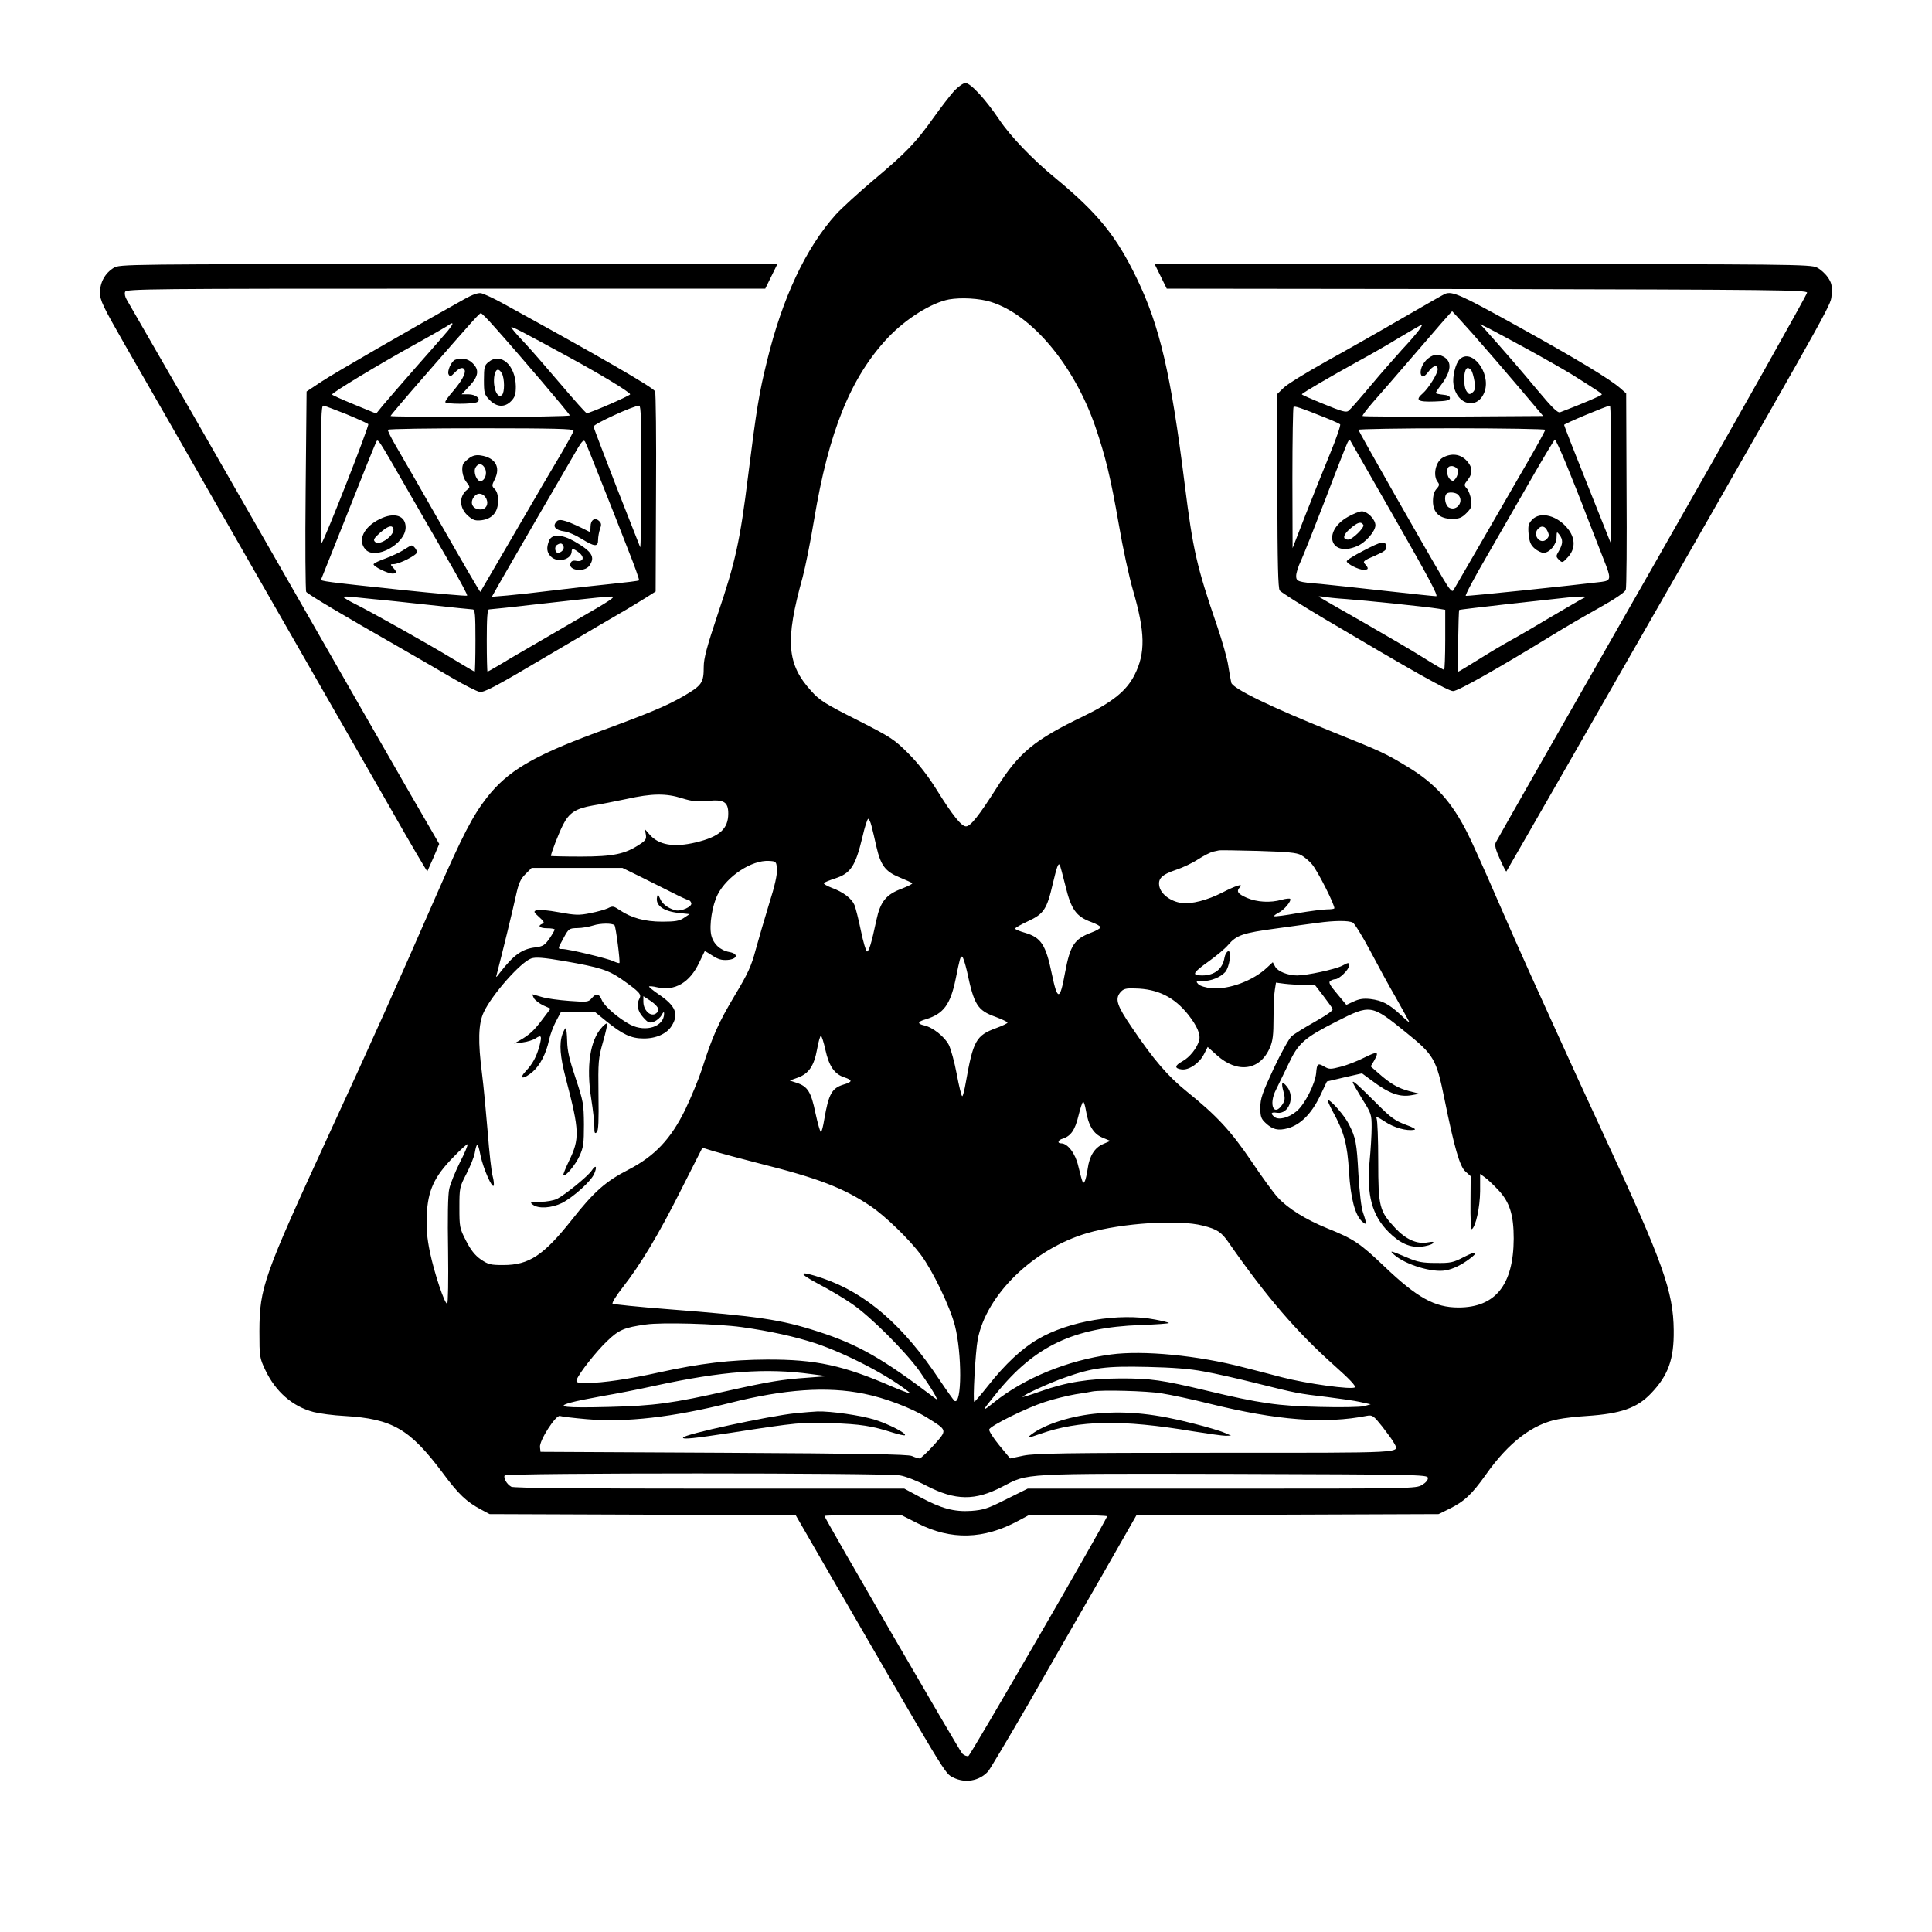 <svg version="1.0" xmlns="http://www.w3.org/2000/svg"
 width="1024pt" height="1024pt" viewBox="0 0 1024 1024"
 preserveAspectRatio="xMidYMid meet">
<g transform="translate(0,1024) scale(0.1,-0.1)"
fill="currentcolor" stroke="none">
<path d="M5057 9758 c-21 -24 -71 -88 -110 -143 -94 -132 -144 -184 -318 -330
-80 -68 -169 -149 -198 -181 -161 -179 -285 -445 -366 -779 -42 -170 -55 -251
-100 -608 -43 -347 -67 -455 -161 -733 -57 -170 -74 -234 -74 -277 0 -86 -9
-99 -106 -156 -94 -54 -180 -90 -469 -196 -331 -123 -465 -202 -575 -343 -74
-95 -128 -199 -263 -507 -211 -482 -341 -774 -571 -1272 -350 -761 -370 -817
-371 -1048 0 -137 1 -142 31 -206 55 -116 145 -194 256 -223 31 -8 105 -18
165 -21 253 -15 345 -69 519 -301 85 -115 127 -154 204 -195 l45 -24 811 -3
811 -2 143 -248 c668 -1155 647 -1120 692 -1143 63 -32 138 -19 185 32 11 13
106 173 211 354 104 182 276 482 383 667 l193 338 801 2 800 3 55 27 c81 40
120 76 196 183 120 170 248 268 384 293 30 6 98 14 150 17 181 12 267 42 341
120 91 95 122 181 120 335 -2 203 -56 357 -366 1025 -84 181 -197 427 -250
545 -54 118 -122 269 -152 335 -30 66 -106 237 -168 380 -62 144 -132 299
-155 345 -85 170 -174 269 -323 358 -114 69 -133 78 -392 182 -326 131 -533
231 -539 262 -3 12 -10 53 -16 90 -5 36 -32 131 -59 210 -109 318 -128 403
-172 753 -73 584 -132 837 -254 1090 -108 224 -207 346 -430 530 -121 99 -239
222 -298 310 -74 110 -153 195 -180 195 -11 0 -38 -19 -60 -42z m194 -1118
c217 -67 441 -334 554 -660 54 -158 82 -272 125 -520 21 -124 55 -280 75 -348
65 -224 67 -333 8 -450 -43 -84 -116 -143 -270 -218 -260 -125 -342 -192 -460
-379 -94 -148 -139 -205 -163 -205 -24 0 -71 58 -156 195 -45 72 -96 138 -149
191 -75 75 -91 86 -272 178 -165 83 -199 104 -241 151 -132 144 -142 267 -48
605 14 52 42 190 61 306 78 468 194 755 392 965 95 100 229 184 323 202 63 11
161 6 221 -13z m-1636 -2631 c55 -17 81 -19 137 -14 85 9 108 -6 108 -67 0
-82 -47 -123 -172 -153 -117 -28 -198 -14 -246 43 l-24 27 5 -28 c4 -24 -1
-32 -32 -52 -78 -52 -141 -65 -313 -65 -87 0 -158 2 -158 3 0 14 42 122 64
165 33 65 68 87 160 103 39 6 118 22 176 34 135 30 210 31 295 4z m1004 -146
c6 -21 17 -70 26 -110 23 -100 47 -132 122 -163 34 -14 65 -28 68 -31 3 -4
-22 -16 -55 -29 -84 -31 -114 -69 -135 -167 -26 -123 -40 -168 -50 -166 -5 1
-20 51 -32 110 -12 59 -28 121 -34 136 -15 35 -59 69 -122 92 -26 10 -44 21
-40 25 4 4 31 15 59 24 83 27 108 65 145 219 12 53 26 97 31 97 4 0 12 -17 17
-37z m2277 -155 c18 -10 44 -32 58 -49 31 -36 126 -226 118 -234 -3 -3 -21 -5
-40 -5 -19 0 -89 -9 -155 -20 -66 -12 -121 -19 -124 -16 -2 2 8 10 23 18 30
14 71 64 62 74 -3 3 -23 1 -45 -5 -60 -17 -130 -13 -184 10 -50 22 -58 35 -36
58 18 20 -25 6 -93 -29 -82 -42 -165 -63 -218 -56 -57 8 -108 46 -117 87 -9
42 12 63 89 89 34 11 87 36 117 56 30 19 65 37 79 40 14 3 28 6 32 7 4 1 97 0
205 -3 159 -5 204 -9 229 -22z m-2778 -75 c2 -28 -11 -88 -42 -185 -24 -79
-56 -188 -71 -243 -22 -83 -40 -124 -110 -240 -86 -144 -119 -217 -174 -390
-18 -55 -58 -151 -88 -214 -77 -158 -163 -249 -303 -321 -119 -61 -182 -116
-299 -265 -150 -189 -227 -240 -363 -240 -69 0 -80 3 -120 30 -31 22 -53 50
-78 99 -34 66 -35 73 -35 176 0 104 1 109 37 178 20 39 40 88 44 109 11 62 17
60 31 -12 15 -70 63 -179 70 -158 2 6 0 29 -6 50 -6 21 -18 126 -26 233 -9
107 -22 246 -30 308 -22 171 -20 266 9 327 43 93 197 267 252 285 24 8 63 5
175 -14 188 -33 233 -47 305 -97 92 -65 105 -79 94 -100 -18 -32 -11 -68 19
-101 26 -29 32 -32 57 -23 16 6 34 22 41 35 9 17 13 20 13 8 0 -69 -96 -101
-179 -59 -61 32 -137 97 -151 130 -15 36 -29 39 -54 10 -17 -20 -24 -21 -118
-14 -56 4 -122 13 -147 21 -25 7 -47 14 -49 14 -1 0 2 -9 8 -21 7 -11 29 -28
50 -38 l38 -17 -43 -57 c-44 -59 -69 -82 -120 -111 l-30 -17 45 6 c25 3 56 13
68 21 32 21 35 14 22 -37 -16 -60 -37 -98 -73 -136 -41 -44 -12 -45 37 -3 39
34 71 97 86 167 5 26 22 71 36 98 l27 51 91 -1 91 0 59 -48 c85 -69 131 -91
196 -91 67 -1 125 25 151 68 38 62 20 105 -70 166 -28 19 -51 38 -51 41 0 3
20 2 44 -4 93 -21 172 25 222 131 15 32 28 58 29 60 1 2 20 -9 41 -23 29 -19
48 -25 79 -23 54 4 61 33 11 42 -49 9 -85 43 -96 89 -12 53 5 158 34 216 50
97 180 183 271 178 39 -2 40 -3 43 -44z m1529 -88 c30 -125 57 -163 137 -192
27 -10 49 -22 49 -28 0 -5 -22 -18 -49 -28 -90 -34 -112 -67 -139 -212 -27
-150 -40 -151 -70 -7 -32 155 -57 193 -142 218 -29 8 -53 19 -53 22 0 4 31 22
70 40 82 38 99 63 130 198 21 87 28 109 36 101 3 -2 16 -53 31 -112z m-2250
47 c54 -27 130 -65 170 -85 39 -20 76 -37 81 -37 5 0 13 -7 16 -16 7 -19 -56
-48 -87 -38 -38 11 -68 34 -79 62 -9 22 -12 24 -15 9 -11 -45 32 -77 115 -86
l57 -6 -30 -20 c-23 -16 -46 -20 -115 -20 -93 0 -164 20 -225 61 -33 22 -38
23 -63 10 -15 -7 -57 -19 -94 -26 -59 -12 -79 -11 -167 5 -54 10 -107 15 -117
11 -17 -7 -16 -10 14 -37 26 -23 29 -31 17 -35 -28 -11 -15 -24 25 -24 22 0
40 -3 40 -7 -1 -5 -13 -26 -28 -48 -24 -34 -34 -41 -72 -46 -73 -8 -117 -40
-190 -134 -22 -29 -23 -29 -16 -5 27 103 87 349 101 415 14 64 24 86 50 112
l33 33 240 0 241 0 98 -48z m3773 -242 c10 -5 51 -72 91 -147 40 -76 103 -192
141 -257 37 -66 68 -122 68 -124 0 -3 -22 16 -48 41 -61 56 -96 74 -158 82
-36 4 -59 1 -89 -13 l-39 -18 -49 59 c-39 46 -47 61 -36 68 8 5 19 9 26 9 21
0 73 51 73 71 0 19 -1 19 -37 0 -38 -19 -186 -51 -238 -51 -49 0 -102 21 -116
46 l-13 24 -30 -28 c-74 -70 -201 -117 -293 -110 -32 3 -61 12 -71 21 -15 16
-14 17 21 17 46 0 95 20 121 48 23 27 36 117 15 110 -8 -3 -16 -18 -19 -34
-10 -60 -53 -94 -118 -94 -58 0 -52 13 35 75 39 28 85 66 102 86 45 53 78 64
256 88 88 12 187 26 220 30 86 12 163 13 185 1z m-3913 -14 c7 -6 31 -195 26
-200 -2 -2 -16 2 -31 9 -30 15 -239 65 -271 65 -26 0 -26 0 7 60 26 48 29 50
72 51 25 0 63 7 85 14 36 12 100 13 112 1z m1868 -243 c38 -180 55 -208 153
-243 34 -13 62 -26 62 -30 0 -4 -27 -17 -60 -29 -107 -39 -122 -67 -161 -288
-7 -40 -15 -73 -19 -73 -4 0 -17 52 -29 117 -12 64 -31 133 -42 155 -22 43
-85 93 -130 103 -39 9 -37 20 9 33 93 29 129 77 157 212 23 113 25 120 34 120
5 0 16 -35 26 -77z m1786 -73 l58 0 44 -57 c24 -32 47 -63 50 -70 5 -8 -28
-31 -93 -68 -55 -31 -112 -66 -125 -78 -13 -12 -56 -89 -95 -172 -60 -129 -70
-158 -70 -206 0 -47 4 -59 28 -81 37 -35 66 -42 118 -28 67 19 124 76 169 168
l38 80 93 22 93 21 53 -39 c92 -69 148 -89 214 -76 l38 7 -55 14 c-58 15 -100
39 -164 96 l-40 35 18 30 c28 50 20 52 -51 17 -37 -19 -94 -41 -126 -49 -54
-14 -61 -14 -87 1 -34 20 -39 16 -43 -34 -5 -57 -61 -168 -104 -203 -42 -35
-95 -48 -117 -30 -23 19 -18 27 14 22 62 -9 97 84 52 139 -26 32 -32 23 -18
-28 9 -34 8 -45 -6 -67 -45 -68 -74 0 -34 78 14 28 44 90 67 138 51 109 83
137 252 223 183 93 186 92 369 -56 150 -121 162 -142 205 -354 52 -256 81
-358 111 -384 l28 -25 -1 -142 c-1 -79 2 -141 7 -139 21 14 43 115 44 201 l0
92 25 -18 c14 -10 47 -41 72 -68 60 -64 81 -132 81 -257 -1 -245 -97 -365
-293 -365 -126 0 -219 52 -393 218 -128 122 -161 145 -303 202 -115 47 -208
105 -261 163 -22 23 -85 110 -140 192 -109 161 -184 242 -343 370 -99 80 -174
166 -292 341 -77 113 -89 148 -61 183 17 20 28 24 79 22 120 -2 208 -46 282
-139 47 -60 66 -104 58 -135 -10 -40 -50 -91 -89 -112 -42 -23 -43 -38 -4 -43
39 -5 94 33 118 80 l20 39 49 -44 c109 -98 229 -81 281 41 15 34 19 68 19 155
0 62 3 129 7 151 l6 38 45 -6 c25 -3 71 -6 103 -6z m-3421 -131 c0 -10 -10
-21 -22 -25 -28 -8 -58 26 -58 67 l0 29 40 -26 c22 -15 40 -35 40 -45z m885
-214 c19 -86 48 -128 100 -145 45 -15 44 -24 -3 -38 -63 -19 -80 -50 -103
-184 -6 -38 -14 -68 -18 -68 -4 0 -17 46 -29 101 -23 112 -41 141 -100 160
l-36 12 44 16 c57 21 85 62 101 151 7 39 16 70 20 70 4 0 15 -34 24 -75z
m1380 -317 c13 -82 40 -127 87 -147 l43 -18 -37 -16 c-46 -19 -74 -64 -83
-131 -4 -28 -11 -58 -15 -66 -10 -18 -11 -16 -35 80 -15 66 -56 120 -90 120
-23 0 -18 18 8 25 43 14 65 46 83 121 10 41 21 74 25 74 4 0 10 -19 14 -42z
m-3318 -280 c-25 -51 -51 -114 -56 -140 -7 -29 -9 -153 -6 -327 2 -155 0 -281
-5 -281 -14 0 -68 163 -91 272 -16 78 -20 127 -17 199 6 129 39 202 140 305
39 41 74 72 76 69 3 -3 -15 -47 -41 -97z m1586 -4 c315 -79 447 -130 592 -227
78 -53 204 -175 266 -258 63 -85 153 -272 180 -374 38 -148 38 -424 -2 -400
-5 4 -40 53 -79 111 -192 289 -389 460 -620 539 -127 43 -137 31 -24 -29 56
-29 137 -77 180 -107 98 -67 280 -249 356 -354 67 -96 108 -164 88 -149 -281
213 -411 288 -626 357 -195 63 -315 81 -794 118 -157 12 -289 26 -293 29 -5 4
19 43 53 86 96 123 190 279 311 520 l112 221 61 -19 c34 -10 141 -39 239 -64z
m2352 -330 c76 -19 99 -34 138 -91 202 -290 360 -473 563 -654 73 -65 112
-105 105 -112 -14 -14 -255 19 -386 53 -60 16 -153 40 -205 53 -241 63 -531
91 -702 68 -230 -31 -459 -125 -620 -254 -68 -55 -67 -50 13 48 203 251 410
349 762 362 86 3 155 8 152 11 -2 3 -35 11 -72 18 -191 37 -460 -8 -622 -104
-85 -49 -175 -134 -261 -243 -39 -49 -73 -89 -76 -89 -9 0 6 267 18 330 46
239 297 482 583 565 182 53 484 72 610 39z m-2444 -538 c151 -21 285 -51 392
-86 164 -55 387 -171 497 -260 14 -11 -24 2 -90 30 -259 113 -405 145 -665
144 -193 -1 -354 -20 -576 -69 -153 -34 -295 -55 -374 -55 -57 0 -64 2 -58 18
12 33 102 148 161 204 62 60 91 72 206 88 83 12 377 4 507 -14z m2449 -235
c58 -10 186 -39 285 -64 205 -51 213 -53 373 -72 64 -8 142 -19 172 -26 l55
-12 -35 -10 c-20 -5 -123 -7 -235 -4 -220 5 -318 19 -598 86 -239 57 -297 65
-457 65 -172 -1 -289 -20 -424 -68 -53 -19 -96 -32 -96 -30 0 9 141 74 225
103 147 52 215 61 435 56 135 -3 227 -10 300 -24z m-2080 -14 l85 -11 -104 -8
c-134 -9 -206 -21 -421 -69 -296 -67 -393 -80 -632 -86 -234 -6 -287 0 -203
23 28 8 104 23 170 35 66 11 190 35 275 54 360 78 589 95 830 62z m279 -104
c111 -22 253 -76 335 -127 109 -68 108 -64 35 -146 -35 -38 -69 -70 -75 -70
-7 0 -25 6 -41 13 -21 9 -253 13 -998 17 l-970 5 -3 25 c-4 35 85 173 106 165
8 -3 73 -11 143 -17 206 -18 454 10 761 87 286 72 512 88 707 48z m1577 2 c51
-8 164 -32 251 -54 364 -90 618 -109 839 -65 28 5 34 1 81 -58 27 -35 56 -74
62 -87 29 -54 78 -51 -946 -51 -799 0 -959 -3 -1018 -15 -38 -8 -70 -15 -71
-15 0 0 -26 32 -58 70 -32 39 -56 77 -53 84 8 20 195 113 294 145 48 16 122
34 163 41 41 6 82 13 90 15 48 9 288 3 366 -10z m-1385 -435 c30 -5 93 -30
140 -55 153 -79 257 -80 401 -5 141 73 87 70 1230 68 959 -3 1023 -4 1026 -20
2 -11 -9 -25 -30 -38 -33 -20 -47 -20 -1062 -20 l-1029 0 -113 -56 c-99 -50
-121 -57 -186 -62 -92 -6 -160 13 -273 74 l-82 44 -1032 0 c-684 0 -1039 3
-1051 10 -24 13 -43 47 -35 60 8 14 2023 14 2096 0z m93 -254 c176 -90 350
-86 534 14 l56 30 209 0 c115 0 207 -3 205 -7 -27 -62 -724 -1266 -735 -1270
-8 -3 -23 3 -33 13 -16 17 -730 1248 -730 1259 0 3 92 5 204 5 l203 0 87 -44z"/>
<path d="M3192 4797 c-65 -69 -86 -209 -58 -383 9 -56 16 -121 16 -145 0 -34
2 -40 13 -30 9 9 11 60 9 199 -2 176 -1 192 24 280 15 51 24 95 22 97 -3 3
-14 -5 -26 -18z"/>
<path d="M2981 4759 c-18 -52 -13 -117 19 -239 72 -275 73 -316 15 -435 -18
-38 -32 -72 -29 -74 10 -10 64 55 86 103 20 44 23 66 23 166 -1 108 -3 122
-44 245 -33 98 -44 146 -45 197 -1 38 -4 68 -8 68 -3 0 -11 -14 -17 -31z"/>
<path d="M3137 4037 c-18 -29 -141 -129 -184 -151 -18 -9 -57 -16 -90 -16 -53
-1 -56 -2 -39 -15 30 -23 100 -18 155 9 61 32 155 116 171 156 16 38 8 49 -13
17z"/>
<path d="M7170 4504 c0 -5 23 -45 50 -89 48 -76 50 -82 50 -150 0 -38 -5 -120
-11 -182 -16 -177 13 -285 101 -373 59 -59 113 -83 172 -78 27 3 55 11 61 17
9 10 4 11 -26 6 -56 -11 -116 16 -172 76 -84 90 -90 112 -90 354 0 116 -4 218
-9 228 -5 12 8 6 43 -17 49 -33 117 -52 157 -44 12 2 -6 13 -46 27 -54 20 -78
37 -146 105 -108 108 -134 131 -134 120z"/>
<path d="M7065 4347 c59 -108 76 -169 85 -317 9 -144 32 -230 70 -265 24 -22
25 -12 5 46 -10 26 -19 108 -25 204 -9 169 -14 194 -50 265 -21 44 -96 130
-112 130 -4 0 8 -28 27 -63z"/>
<path d="M7390 3589 c59 -52 203 -96 273 -82 39 7 82 28 125 60 53 39 37 45
-30 10 -56 -29 -70 -32 -147 -31 -70 0 -98 5 -151 28 -93 39 -98 40 -70 15z"/>
<path d="M4220 2750 c-142 -14 -600 -113 -600 -130 0 -10 58 -4 255 26 355 55
375 56 530 51 156 -5 217 -15 323 -49 35 -11 66 -18 68 -15 10 10 -86 59 -159
82 -73 23 -233 46 -304 44 -21 -1 -72 -5 -113 -9z"/>
<path d="M5824 2749 c-140 -11 -287 -57 -359 -113 -26 -20 -20 -20 48 4 208
73 432 77 808 14 81 -13 160 -24 175 -24 l29 1 -35 15 c-19 9 -93 31 -165 49
-197 51 -346 67 -501 54z"/>
<path d="M602 8820 c-45 -28 -72 -76 -72 -131 0 -41 15 -72 131 -275 73 -126
373 -650 667 -1164 295 -514 625 -1092 735 -1283 109 -192 200 -347 202 -345
1 2 16 35 33 74 l30 71 -150 259 c-82 142 -375 653 -650 1134 -404 706 -695
1213 -856 1491 -9 14 -13 33 -9 42 6 16 128 17 1700 17 l1693 0 32 65 32 65
-1743 0 c-1721 0 -1742 0 -1775 -20z"/>
<path d="M6152 8775 l32 -65 1695 -2 c1526 -3 1696 -5 1699 -19 1 -8 -367
-663 -819 -1455 -452 -791 -826 -1448 -831 -1459 -7 -15 -1 -38 22 -89 17 -38
32 -67 34 -65 3 3 623 1085 917 1599 842 1473 802 1402 807 1460 3 45 0 61
-20 90 -13 19 -39 43 -58 52 -33 17 -138 18 -1772 18 l-1738 0 32 -65z"/>
<path d="M2460 8654 c-281 -157 -689 -392 -755 -436 l-80 -53 -5 -525 c-3
-289 -1 -530 3 -537 9 -13 206 -130 492 -293 99 -57 229 -132 288 -167 60 -35
122 -66 138 -70 24 -5 81 25 376 200 192 113 374 220 406 238 32 19 79 48 105
64 l47 30 2 525 c2 289 -1 530 -5 536 -15 23 -277 175 -807 466 -49 27 -101
51 -115 54 -17 3 -47 -8 -90 -32z m160 -146 c129 -144 400 -462 400 -470 0 -4
-214 -8 -475 -8 -261 0 -475 2 -475 5 0 3 77 94 172 203 272 312 299 342 307
342 4 0 36 -32 71 -72z m-246 -21 c-16 -19 -92 -106 -169 -193 -77 -88 -156
-179 -176 -203 l-35 -43 -117 48 c-64 26 -117 50 -117 53 0 10 250 161 440
266 96 53 179 101 184 106 5 5 12 7 14 4 2 -2 -9 -19 -24 -38z m636 -137 c168
-91 330 -189 330 -200 0 -7 -213 -100 -230 -100 -5 0 -68 71 -141 157 -73 86
-161 187 -196 224 -35 36 -63 70 -63 74 0 7 49 -18 300 -155z m-1175 -305 c60
-25 113 -49 117 -53 7 -7 -232 -615 -247 -630 -3 -3 -5 160 -5 361 1 282 3
367 13 367 7 0 61 -21 122 -45z m1564 -337 c0 -211 -3 -376 -6 -368 -3 8 -60
152 -126 320 -65 168 -120 311 -121 319 -1 13 210 110 242 111 9 0 12 -83 11
-382z m-359 250 c0 -7 -30 -62 -66 -123 -36 -60 -147 -249 -246 -420 -99 -170
-181 -311 -182 -312 -2 -2 -92 153 -201 344 -109 191 -220 384 -246 428 -26
44 -45 83 -43 87 3 5 225 8 495 8 384 0 489 -3 489 -12z m-875 -323 c76 -132
178 -309 227 -393 49 -85 87 -156 84 -159 -3 -3 -162 11 -353 31 -398 42 -425
46 -421 55 2 3 65 164 142 356 76 193 143 358 148 368 12 24 1 41 173 -258z
m1021 55 c43 -107 106 -268 141 -358 36 -90 63 -166 60 -168 -3 -3 -69 -11
-148 -19 -79 -8 -216 -23 -304 -34 -88 -11 -198 -23 -244 -27 l-84 -7 36 64
c36 64 373 645 422 728 21 34 29 41 36 30 5 -8 43 -102 85 -209z m-1201 -626
c39 -3 168 -17 288 -30 120 -13 224 -24 232 -24 13 0 15 -27 15 -165 0 -91 -2
-165 -4 -165 -2 0 -55 31 -118 69 -125 76 -420 242 -516 290 -34 17 -62 34
-62 37 0 3 21 3 48 0 26 -3 79 -8 117 -12z m1070 -110 c-121 -70 -276 -160
-344 -200 -67 -41 -125 -74 -127 -74 -2 0 -4 74 -4 165 0 120 3 165 12 165 6
0 131 13 277 30 329 37 328 36 371 38 29 2 -3 -20 -185 -124z"/>
<path d="M2412 8333 c-20 -8 -44 -62 -34 -78 7 -13 12 -11 32 10 26 27 46 32
53 13 6 -18 -17 -59 -63 -113 -22 -25 -40 -50 -40 -56 0 -12 150 -12 169 0 24
15 -6 41 -46 41 l-36 0 42 45 c48 52 52 85 16 120 -23 24 -61 31 -93 18z"/>
<path d="M2589 8321 c-21 -17 -24 -27 -24 -94 0 -70 2 -78 29 -106 38 -40 82
-42 116 -6 20 21 24 36 24 78 -2 112 -80 181 -145 128z m71 -60 c15 -28 15
-100 1 -114 -23 -23 -48 33 -42 93 5 44 23 53 41 21z"/>
<path d="M2490 7814 c-14 -10 -28 -23 -32 -28 -15 -21 -8 -74 14 -101 19 -24
20 -29 6 -39 -47 -35 -45 -100 5 -142 26 -22 38 -25 71 -21 56 8 86 44 86 103
0 29 -6 50 -18 62 -16 16 -16 19 1 53 31 64 2 113 -74 125 -23 4 -42 0 -59
-12z m81 -58 c13 -27 -2 -66 -25 -66 -20 0 -38 48 -26 71 14 26 38 24 51 -5z
m7 -160 c13 -29 -2 -56 -31 -56 -44 0 -61 38 -31 71 19 21 48 14 62 -15z"/>
<path d="M2013 7489 c-86 -42 -119 -113 -76 -161 53 -59 213 30 213 117 0 63
-60 82 -137 44z m70 -46 c19 -33 -70 -101 -96 -74 -10 10 -4 19 27 47 38 33
60 42 69 27z"/>
<path d="M2140 7326 c-19 -13 -63 -33 -97 -46 -35 -12 -63 -26 -63 -31 0 -12
75 -49 100 -49 24 0 25 8 3 32 -15 17 -15 18 3 18 30 0 124 48 124 63 0 13
-19 37 -29 36 -4 0 -22 -11 -41 -23z"/>
<path d="M2952 7478 c-27 -27 -10 -48 42 -55 17 -2 56 -19 87 -38 71 -44 89
-45 89 -6 0 16 5 42 10 57 8 21 8 31 -4 42 -22 22 -46 7 -46 -29 0 -17 -3 -29
-7 -27 -114 58 -156 71 -171 56z"/>
<path d="M2910 7374 c-15 -38 -12 -62 10 -84 35 -35 110 -16 110 28 0 17 11
15 39 -7 31 -24 23 -50 -13 -44 -18 4 -28 0 -32 -12 -15 -39 74 -50 100 -13
32 46 14 75 -80 129 -67 38 -120 40 -134 3z m77 -30 c5 -15 -11 -33 -30 -34
-15 0 -20 32 -6 41 20 13 29 11 36 -7z"/>
<path d="M7660 8683 c-8 -3 -109 -61 -225 -128 -115 -67 -298 -171 -405 -230
-107 -60 -210 -123 -227 -141 l-33 -32 0 -513 c1 -389 4 -518 13 -529 7 -9
111 -75 232 -147 471 -279 660 -386 687 -386 25 0 235 118 528 298 63 39 175
104 247 144 84 47 135 82 140 95 4 12 6 251 4 531 l-2 510 -32 28 c-55 48
-228 153 -553 333 -293 162 -335 181 -374 167z m148 -215 c60 -68 168 -193
240 -278 l131 -155 -476 -3 c-262 -1 -478 0 -481 3 -3 2 22 35 54 72 32 36
118 135 191 220 157 183 227 263 230 263 1 0 51 -55 111 -122z m-288 21 c-12
-16 -52 -63 -89 -102 -36 -40 -112 -126 -167 -192 -55 -66 -108 -126 -116
-132 -12 -11 -36 -4 -131 35 -64 26 -117 49 -117 52 0 6 162 100 300 176 52
28 149 83 214 123 66 39 121 71 123 71 3 0 -5 -14 -17 -31z m580 -102 c91 -50
194 -109 230 -131 140 -88 159 -101 160 -107 0 -5 -108 -51 -221 -94 -13 -5
-43 25 -120 117 -88 106 -174 205 -278 322 l-26 28 45 -22 c25 -13 119 -63
210 -113z m-1085 -357 c44 -17 83 -35 88 -39 4 -4 -20 -75 -54 -157 -34 -82
-92 -228 -130 -324 l-68 -175 -1 371 c0 204 3 373 6 377 6 6 37 -4 159 -53z
m1525 -307 l0 -368 -125 313 c-69 172 -125 316 -125 320 0 6 224 100 243 102
4 0 7 -165 7 -367z m-350 239 c0 -5 -40 -78 -89 -163 -122 -212 -388 -671
-398 -688 -7 -10 -21 6 -53 60 -96 161 -450 784 -450 791 0 4 223 8 495 8 272
0 495 -4 495 -8z m-789 -484 c167 -292 224 -398 211 -398 -9 0 -134 13 -277
29 -143 16 -294 32 -335 36 -122 10 -130 13 -130 43 0 15 11 51 25 79 13 29
72 177 131 330 58 153 111 287 116 297 10 19 11 19 21 0 6 -10 113 -198 238
-416z m899 305 c29 -71 79 -195 110 -278 32 -82 72 -185 89 -228 42 -105 41
-114 -11 -121 -155 -19 -711 -77 -719 -74 -5 2 47 100 116 218 68 118 175 304
237 412 62 108 116 197 119 198 4 0 30 -57 59 -127z m-1165 -718 c97 -7 426
-41 488 -51 l37 -6 0 -159 c0 -87 -3 -159 -6 -159 -4 0 -52 28 -108 63 -55 35
-202 121 -326 192 -124 70 -227 130 -230 132 -3 3 9 3 25 0 17 -3 71 -9 120
-12z m1260 6 c-11 -5 -87 -49 -170 -98 -82 -49 -181 -107 -220 -128 -38 -21
-116 -67 -171 -102 -56 -35 -103 -63 -105 -63 -4 0 1 323 5 327 1 2 124 16
272 33 352 39 334 37 374 38 27 1 31 -1 15 -7z"/>
<path d="M7559 8331 c-28 -29 -39 -74 -20 -86 6 -3 20 8 32 25 25 34 49 39 49
12 0 -22 -48 -99 -78 -126 -43 -37 -29 -47 61 -44 65 2 82 6 82 18 0 10 -12
16 -37 18 -21 2 -38 6 -38 9 0 3 11 21 26 40 57 75 62 127 14 153 -32 17 -60
11 -91 -19z"/>
<path d="M7736 8335 c-22 -22 -39 -93 -32 -134 18 -111 130 -135 165 -36 34
100 -70 233 -133 170z m62 -57 c5 -7 13 -34 17 -59 5 -36 3 -48 -10 -59 -15
-12 -19 -12 -31 5 -21 29 -17 125 6 125 4 0 12 -6 18 -12z"/>
<path d="M7648 7815 c-40 -22 -55 -97 -27 -131 9 -11 8 -19 -7 -35 -13 -14
-19 -36 -19 -66 0 -60 36 -93 101 -93 37 0 51 5 76 30 27 27 30 36 25 71 -3
22 -13 49 -22 59 -16 18 -16 21 4 46 29 37 26 70 -8 105 -33 33 -78 38 -123
14z m80 -70 c1 -11 -4 -29 -12 -40 -12 -16 -16 -17 -30 -6 -16 14 -22 52 -9
65 14 14 48 1 51 -19z m0 -127 c34 -34 -6 -90 -48 -68 -20 10 -28 58 -13 73
11 11 48 8 61 -5z"/>
<path d="M7143 7500 c-136 -78 -92 -215 49 -155 45 18 98 79 98 111 0 31 -42
74 -72 74 -13 0 -47 -14 -75 -30z m83 -42 c8 -13 -58 -78 -80 -78 -32 0 -28
25 9 57 40 35 59 41 71 21z"/>
<path d="M7226 7321 c-49 -25 -89 -50 -88 -56 0 -13 63 -45 89 -45 27 0 29 7
8 30 -13 14 -8 19 51 44 54 24 65 32 62 50 -5 32 -25 28 -122 -23z"/>
<path d="M8120 7485 c-19 -21 -22 -32 -18 -76 4 -41 11 -58 32 -76 15 -13 36
-23 47 -23 32 0 69 44 69 82 1 31 1 32 15 14 20 -26 19 -48 -2 -85 -17 -29
-17 -31 0 -48 17 -17 19 -17 48 15 38 42 39 94 4 143 -56 76 -150 102 -195 54z
m82 -60 c10 -21 9 -29 -5 -43 -31 -31 -75 19 -47 53 19 22 39 18 52 -10z"/>
</g>
</svg>
